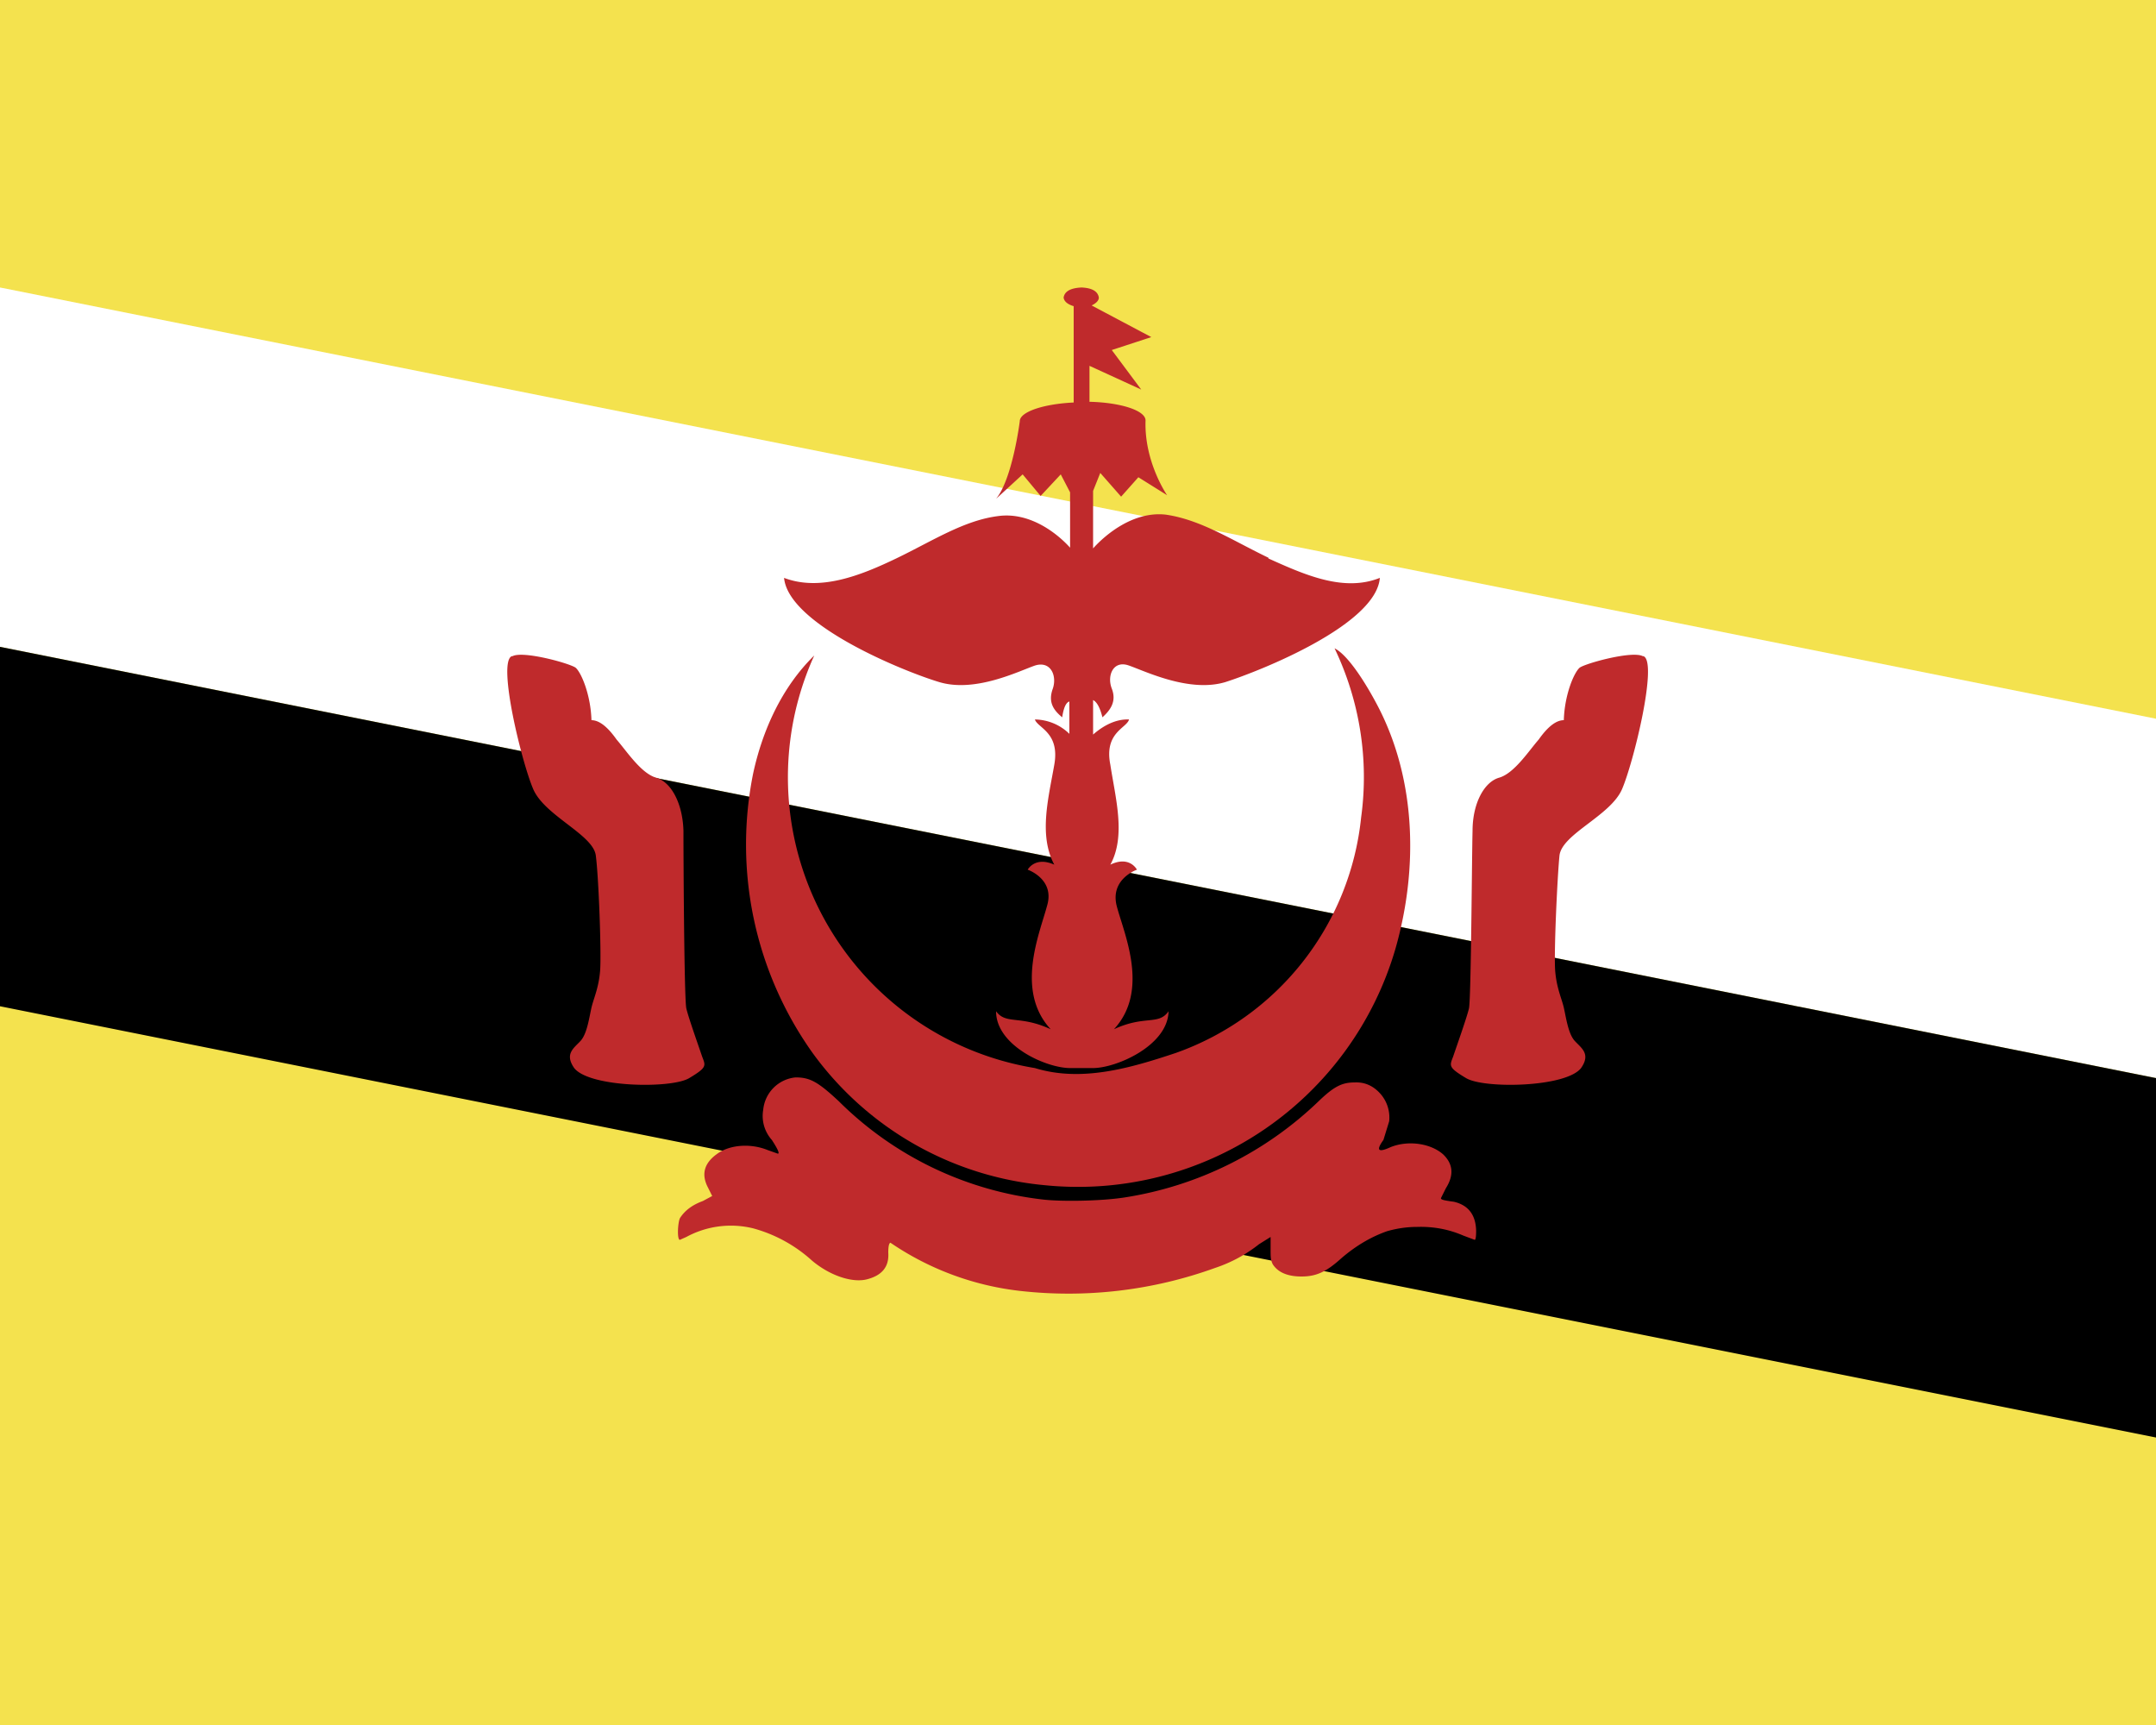 <svg xmlns="http://www.w3.org/2000/svg" width="30" height="24" viewBox="0 0 30 24"><path fill="#f4e24e" d="M0 0h30v24H0z"/><path fill="#fff" d="M30 15 0 9V4l30 6z"/><path fill="#000" d="M30 20 0 14V9l30 6z"/><path fill="#bf2a2c" d="M14.19 17.96a4 4 0 0 1-1.8-.67q-.03.01-.03.14.02.29-.3.37c-.2.05-.51-.05-.76-.26a2 2 0 0 0-.82-.45 1.3 1.3 0 0 0-.93.12l-.09.04c-.04 0-.03-.23 0-.3q.1-.16.32-.24l.13-.07-.06-.12q-.14-.27.12-.46c.17-.13.46-.16.71-.06l.14.05q.05.01-.08-.19a.5.5 0 0 1-.12-.42.5.5 0 0 1 .45-.45c.2 0 .31.06.6.33a4.8 4.8 0 0 0 2.85 1.37c.27.03.81.02 1.13-.03a5 5 0 0 0 2.71-1.35c.21-.2.32-.25.49-.25q.21-.01.36.16a.5.5 0 0 1 .12.38l-.08.26q-.16.22.1.1c.25-.1.56-.05.73.1q.21.2.04.47l-.07.14c0 .02.03.03.18.05q.3.07.31.4 0 .13-.02.13l-.16-.06q-.3-.13-.64-.12-.21 0-.42.06-.34.12-.64.38c-.21.19-.35.25-.55.25q-.29 0-.4-.17c-.03-.06-.03-.1-.03-.22v-.16l-.16.1a2 2 0 0 1-.61.33 6 6 0 0 1-2.72.32"/><path fill="#bf2a2c" d="M14.54 16.49a4.5 4.5 0 0 1-3.24-1.85 5 5 0 0 1-.82-3.88c.13-.6.4-1.2.85-1.64a4.1 4.1 0 0 0 3.07 5.74c.65.2 1.33 0 1.96-.21a3.9 3.9 0 0 0 2.58-3.28c.11-.8-.02-1.62-.37-2.35.2.1.46.53.61.82.53 1.03.55 2.26.24 3.35a4.6 4.6 0 0 1-4.88 3.3M7.13 9.13c.15-.08.8.1.88.16.08.07.21.38.22.73q.16 0 .35.27c.14.16.34.47.55.53s.37.36.38.74c0 .37.01 2.34.04 2.47s.18.55.22.67c.05.13.07.15-.18.3s-1.39.13-1.6-.14c-.14-.2 0-.28.09-.38s.12-.33.15-.46.1-.27.12-.51-.02-1.32-.06-1.61-.71-.55-.87-.92-.5-1.76-.3-1.85m15.74 0c-.15-.08-.8.1-.88.16-.08.07-.21.38-.22.73q-.16 0-.35.27c-.14.16-.34.47-.55.53s-.37.36-.37.74c-.01.37-.02 2.34-.05 2.47s-.18.55-.22.67c-.05.13-.07.15.18.3s1.39.13 1.6-.14c.14-.2 0-.28-.09-.38s-.12-.33-.15-.46-.1-.27-.12-.51.03-1.32.06-1.61c.04-.3.71-.55.87-.92s.5-1.76.3-1.85"/><path fill="#bf2a2c" d="M17.65 7.76c-.5-.24-.94-.53-1.43-.6-.45-.05-.84.28-1.01.47v-.8l.1-.25.29.33.24-.27.4.25s-.32-.46-.3-1.04c0-.14-.35-.25-.78-.26v-.5l.72.33-.41-.55.55-.18-.83-.44q.1-.05.1-.11-.02-.13-.24-.14-.23.01-.25.14.01.08.14.12V5.6c-.42.02-.75.13-.75.26 0 0-.1.8-.33 1.08l.37-.34.25.3.28-.3.13.25v.77c-.18-.2-.56-.5-1-.44-.48.06-.92.35-1.42.59s-1.06.46-1.56.27c.06.65 1.66 1.3 2.16 1.45s1.1-.15 1.33-.23c.22-.07.31.14.25.32-.07.19.01.3.13.4q.03-.2.1-.22v.45a.7.7 0 0 0-.48-.2c.04.12.35.18.27.63-.08.46-.22.98 0 1.39-.27-.12-.37.07-.37.07s.38.13.27.5c-.1.38-.45 1.18.05 1.72-.43-.2-.62-.06-.76-.25 0 .48.7.79 1.03.79h.32c.32 0 1.04-.31 1.05-.79-.14.2-.33.05-.76.25.5-.54.14-1.33.04-1.71s.28-.51.28-.51-.1-.2-.37-.07c.22-.4.07-.93 0-1.39-.09-.45.23-.51.26-.63-.23-.01-.42.14-.5.21v-.48q.08.04.13.24c.11-.1.2-.22.13-.4s.02-.4.24-.32c.23.08.84.38 1.34.23.5-.16 2.1-.8 2.15-1.45-.5.2-1.04-.04-1.55-.27"/></svg>